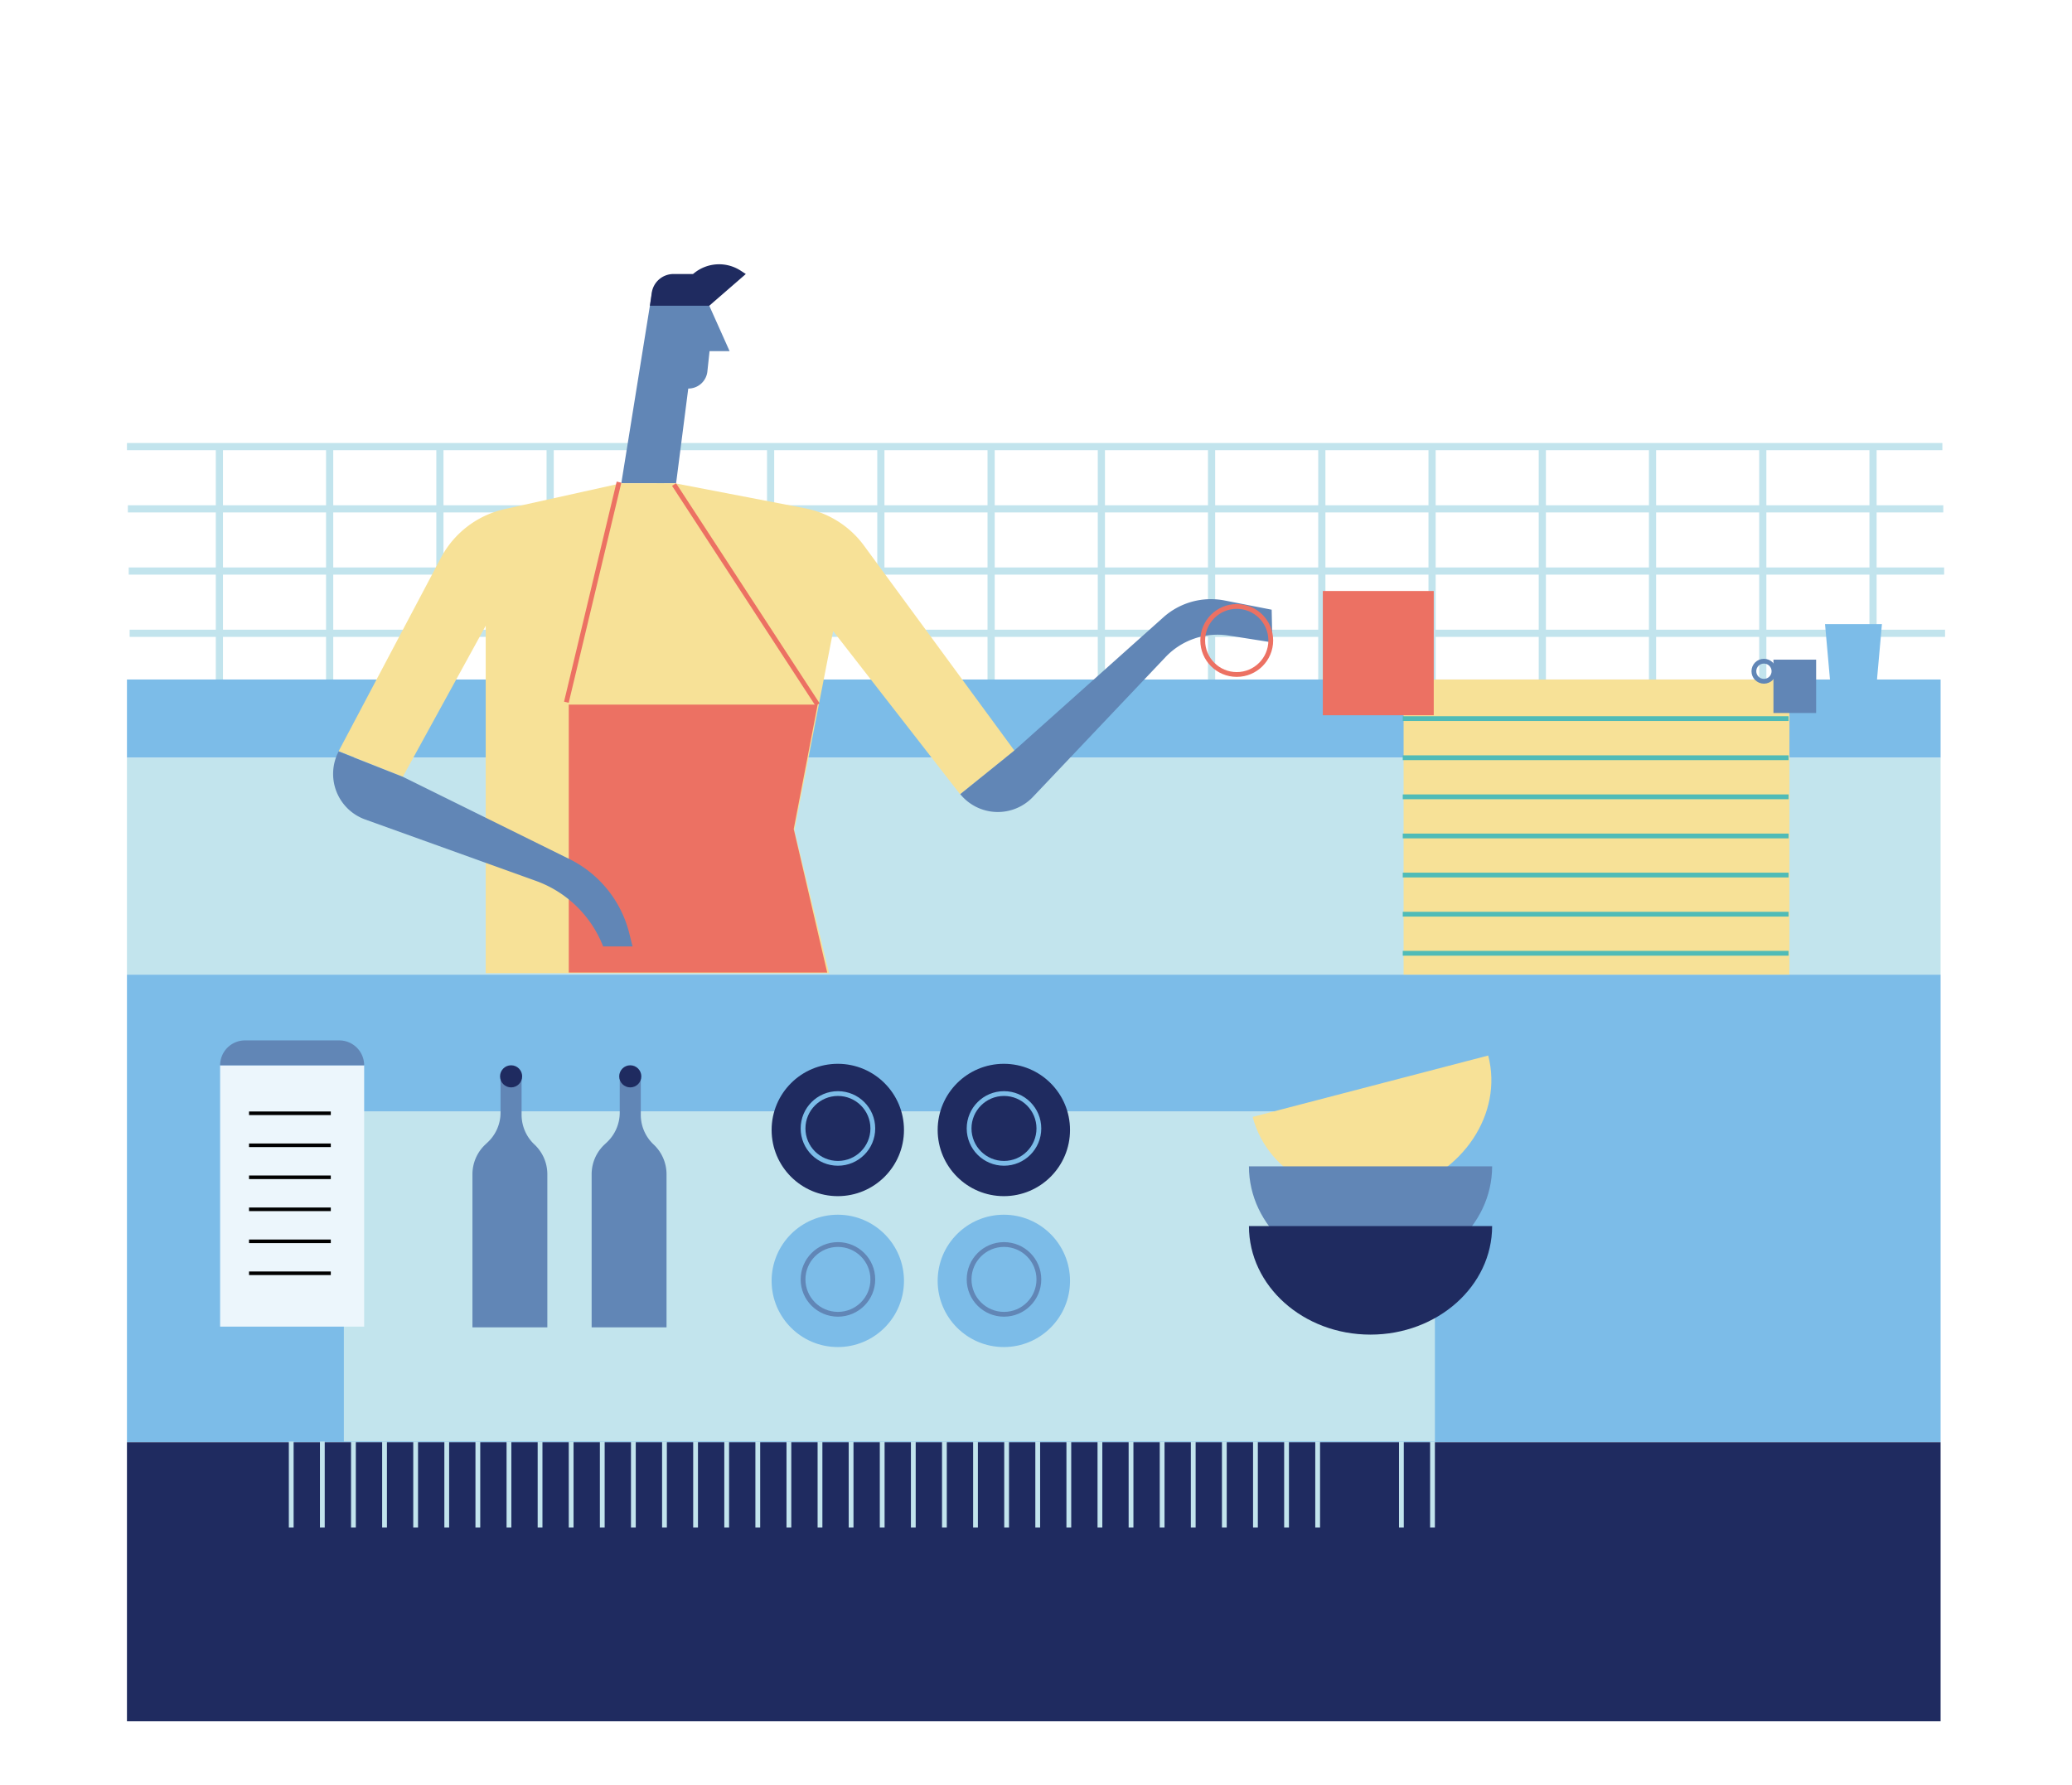 <svg xmlns="http://www.w3.org/2000/svg" viewBox="0 0 433 373">
  
  <g>
    <rect x="26.53" y="203.7" width="379.01" height="97.72" fill="#7cbce8"/>
    <rect x="26.53" y="301.42" width="379.01" height="58.34" fill="#1f2b60"/>
    <rect x="71.86" y="232.27" width="228" height="69" fill="#c2e4ed"/>
    <g>
      <g>
        <line x1="26.53" y1="93.34" x2="405.91" y2="93.34" fill="none" stroke="#c2e4ed" stroke-miterlimit="10" stroke-width="1.5"/>
        <line x1="26.72" y1="106.35" x2="406.1" y2="106.35" fill="none" stroke="#c2e4ed" stroke-miterlimit="10" stroke-width="1.5"/>
        <line x1="26.9" y1="119.35" x2="406.28" y2="119.35" fill="none" stroke="#c2e4ed" stroke-miterlimit="10" stroke-width="1.5"/>
        <line x1="27.09" y1="132.36" x2="406.47" y2="132.36" fill="none" stroke="#c2e4ed" stroke-miterlimit="10" stroke-width="1.5"/>
      </g>
      <g>
        <line x1="45.85" y1="93.52" x2="45.85" y2="142.2" fill="none" stroke="#c2e4ed" stroke-miterlimit="10" stroke-width="1.5"/>
        <line x1="68.89" y1="93.52" x2="68.89" y2="142.2" fill="none" stroke="#c2e4ed" stroke-miterlimit="10" stroke-width="1.5"/>
        <line x1="91.93" y1="93.52" x2="91.93" y2="142.2" fill="none" stroke="#c2e4ed" stroke-miterlimit="10" stroke-width="1.5"/>
        <line x1="114.97" y1="93.52" x2="114.97" y2="142.2" fill="none" stroke="#c2e4ed" stroke-miterlimit="10" stroke-width="1.5"/>
        <line x1="138" y1="93.52" x2="138" y2="142.2" fill="none" stroke="#c2e4ed" stroke-miterlimit="10" stroke-width="1.5"/>
        <line x1="161.04" y1="93.52" x2="161.04" y2="142.2" fill="none" stroke="#c2e4ed" stroke-miterlimit="10" stroke-width="1.5"/>
        <line x1="184.08" y1="93.52" x2="184.08" y2="142.2" fill="none" stroke="#c2e4ed" stroke-miterlimit="10" stroke-width="1.5"/>
        <line x1="207.12" y1="93.52" x2="207.12" y2="142.2" fill="none" stroke="#c2e4ed" stroke-miterlimit="10" stroke-width="1.5"/>
        <line x1="230.16" y1="93.52" x2="230.16" y2="142.2" fill="none" stroke="#c2e4ed" stroke-miterlimit="10" stroke-width="1.5"/>
        <line x1="253.19" y1="93.52" x2="253.19" y2="142.2" fill="none" stroke="#c2e4ed" stroke-miterlimit="10" stroke-width="1.5"/>
        <line x1="276.23" y1="93.52" x2="276.23" y2="142.2" fill="none" stroke="#c2e4ed" stroke-miterlimit="10" stroke-width="1.5"/>
        <line x1="299.27" y1="93.52" x2="299.27" y2="142.2" fill="none" stroke="#c2e4ed" stroke-miterlimit="10" stroke-width="1.5"/>
        <line x1="322.31" y1="93.52" x2="322.31" y2="142.2" fill="none" stroke="#c2e4ed" stroke-miterlimit="10" stroke-width="1.5"/>
        <line x1="345.34" y1="93.52" x2="345.34" y2="142.2" fill="none" stroke="#c2e4ed" stroke-miterlimit="10" stroke-width="1.5"/>
        <line x1="368.38" y1="93.52" x2="368.38" y2="142.2" fill="none" stroke="#c2e4ed" stroke-miterlimit="10" stroke-width="1.5"/>
        <line x1="391.42" y1="93.52" x2="391.42" y2="142.2" fill="none" stroke="#c2e4ed" stroke-miterlimit="10" stroke-width="1.5"/>
      </g>
    </g>
    <rect x="26.53" y="142.02" width="379.01" height="16.35" fill="#7cbce8"/>
    <rect x="26.53" y="158.37" width="379.01" height="45.33" fill="#c2e4ed"/>
    <path d="M146.6,60.27l5.87,13.12h-4.19l-.45,4.21a4,4,0,0,1-4,3.61h0L141.29,101H129.84l6.43-39.94Z" fill="#6186b6"/>
    <path d="M129.84,101H141l27.21,5.23a20,20,0,0,1,12.34,7.8L212,156.9,200.64,166,174.11,131.9,166,173.52l7.26,29.88H101.5V130.79L84.18,162.35,70.77,157l21.38-40.43a20,20,0,0,1,13.34-10.17Z" fill="#f7e197"/>
    <g>
      <rect x="293.32" y="142.02" width="80.63" height="61.68" fill="#f7e197"/>
      <line x1="293.14" y1="150.19" x2="373.77" y2="150.19" fill="none" stroke="#50bbb7" stroke-miterlimit="10"/>
      <line x1="293.14" y1="158.37" x2="373.77" y2="158.37" fill="none" stroke="#50bbb7" stroke-miterlimit="10"/>
      <line x1="293.14" y1="166.54" x2="373.77" y2="166.54" fill="none" stroke="#50bbb7" stroke-miterlimit="10"/>
      <line x1="293.14" y1="174.72" x2="373.77" y2="174.72" fill="none" stroke="#50bbb7" stroke-miterlimit="10"/>
      <line x1="293.14" y1="182.89" x2="373.77" y2="182.89" fill="none" stroke="#50bbb7" stroke-miterlimit="10"/>
      <line x1="293.14" y1="191.07" x2="373.77" y2="191.07" fill="none" stroke="#50bbb7" stroke-miterlimit="10"/>
      <line x1="293.14" y1="199.24" x2="373.77" y2="199.24" fill="none" stroke="#50bbb7" stroke-miterlimit="10"/>
    </g>
    <rect x="46" y="222.65" width="30.1" height="54.62" fill="#ecf6fc"/>
    <line x1="52.04" y1="232.68" x2="69.13" y2="232.68" fill="none" stroke="#000" stroke-miterlimit="10" stroke-width="0.75"/>
    <line x1="52.04" y1="239.37" x2="69.13" y2="239.37" fill="none" stroke="#000" stroke-miterlimit="10" stroke-width="0.75"/>
    <line x1="52.04" y1="246.06" x2="69.13" y2="246.06" fill="none" stroke="#000" stroke-miterlimit="10" stroke-width="0.75"/>
    <line x1="52.04" y1="252.75" x2="69.13" y2="252.75" fill="none" stroke="#000" stroke-miterlimit="10" stroke-width="0.75"/>
    <line x1="52.04" y1="259.44" x2="69.13" y2="259.44" fill="none" stroke="#000" stroke-miterlimit="10" stroke-width="0.75"/>
    <line x1="52.04" y1="266.12" x2="69.13" y2="266.12" fill="none" stroke="#000" stroke-miterlimit="10" stroke-width="0.75"/>
    <path d="M46,222.65h0a5.2,5.2,0,0,1,5.2-5.2H70.9a5.2,5.2,0,0,1,5.2,5.2H46Z" fill="#6186b6"/>
    <polygon points="387.33 130.44 381.39 130.44 383.06 149.2 387.33 149.2 391.61 149.2 393.28 130.44 387.33 130.44" fill="#7cbce8"/>
    <rect x="370.61" y="137.87" width="8.92" height="11.15" fill="#6186b6"/>
    <circle cx="368.62" cy="140.29" r="2.1" fill="none" stroke="#6186b6" stroke-miterlimit="10"/>
    <path d="M133.91,233v-8.38h-4.4v7.92a8.53,8.53,0,0,1-2.69,6.21l-.49.46a8.5,8.5,0,0,0-2.69,6.21v32h15.65v-32a8.54,8.54,0,0,0-2.69-6.21h0A8.5,8.5,0,0,1,133.91,233Z" fill="#6186b6"/>
    <g>
      <circle cx="175.08" cy="236.17" r="13.83" fill="#1f2b60"/>
      <circle cx="175.11" cy="235.85" r="7.29" fill="none" stroke="#7cbce8" stroke-miterlimit="10"/>
    </g>
    <circle cx="209.78" cy="236.17" r="13.83" fill="#1f2b60"/>
    <circle cx="209.81" cy="235.85" r="7.29" fill="none" stroke="#7cbce8" stroke-miterlimit="10"/>
    <g>
      <circle cx="175.08" cy="267.71" r="13.83" fill="#7cbce8"/>
      <circle cx="175.11" cy="267.4" r="7.29" fill="none" stroke="#6186b6" stroke-miterlimit="10"/>
    </g>
    <circle cx="209.78" cy="267.71" r="13.83" fill="#7cbce8"/>
    <circle cx="209.81" cy="267.4" r="7.29" fill="none" stroke="#6186b6" stroke-miterlimit="10"/>
    <path d="M311,220.61c3.16,12.13-5.3,24.83-18.89,28.37s-27.17-3.42-30.33-15.54Z" fill="#f7e197"/>
    <path d="M211.81,157l31.33-28A14.91,14.91,0,0,1,256,125.52l9.75,1.91.14,6.84-9.15-1.44a15,15,0,0,0-13.15,4.48l-27.73,29.25a10.12,10.12,0,0,1-15.19-.58h0Z" fill="#6186b6"/>
    <circle cx="258.45" cy="133.86" r="7.11" fill="none" stroke="#ec7163" stroke-miterlimit="10"/>
    <rect x="276.44" y="123.52" width="23.18" height="25.97" fill="#ec7163"/>
    <polygon points="172.87 203.27 118.86 203.27 118.86 147.27 170.87 147.27 165.87 173.27 172.87 203.27" fill="#ec7163"/>
    <line x1="140.86" y1="101.27" x2="170.86" y2="147.27" fill="none" stroke="#ec7163" stroke-miterlimit="10"/>
    <line x1="129.36" y1="100.77" x2="118.36" y2="146.77" fill="none" stroke="#ec7163" stroke-miterlimit="10"/>
    <path d="M84.18,162.35,119,179.55a23.71,23.71,0,0,1,12.5,15.5l.69,2.76h-6.15A23.69,23.69,0,0,0,112,184.11L76.3,171.27a10.12,10.12,0,0,1-5.57-14.14l0-.09Z" fill="#6186b6"/>
    <g>
      <path d="M109,233v-8.38h-4.4v7.92a8.49,8.49,0,0,1-2.69,6.21l-.49.46a8.54,8.54,0,0,0-2.69,6.21v32h15.65v-32a8.5,8.5,0,0,0-2.69-6.21h0A8.54,8.54,0,0,1,109,233Z" fill="#6186b6"/>
      <circle cx="106.81" cy="224.96" r="2.31" fill="#1f2b60"/>
    </g>
    <circle cx="131.71" cy="224.96" r="2.31" fill="#1f2b60"/>
    <path d="M311.82,243.77c0,12.54-11.39,22.69-25.43,22.69S261,256.31,261,243.77Z" fill="#6186b6"/>
    <path d="M311.82,256.25c0,12.53-11.39,22.69-25.43,22.69S261,268.78,261,256.25Z" fill="#1f2b60"/>
    <line x1="60.86" y1="301.27" x2="60.86" y2="319.27" fill="none" stroke="#c2e4ed" stroke-miterlimit="10"/>
    <line x1="67.36" y1="301.27" x2="67.36" y2="319.27" fill="none" stroke="#c2e4ed" stroke-miterlimit="10"/>
    <line x1="73.86" y1="301.27" x2="73.86" y2="319.27" fill="none" stroke="#c2e4ed" stroke-miterlimit="10"/>
    <line x1="80.36" y1="301.27" x2="80.36" y2="319.27" fill="none" stroke="#c2e4ed" stroke-miterlimit="10"/>
    <line x1="86.86" y1="301.27" x2="86.86" y2="319.27" fill="none" stroke="#c2e4ed" stroke-miterlimit="10"/>
    <line x1="93.36" y1="301.27" x2="93.36" y2="319.27" fill="none" stroke="#c2e4ed" stroke-miterlimit="10"/>
    <line x1="99.86" y1="301.27" x2="99.86" y2="319.27" fill="none" stroke="#c2e4ed" stroke-miterlimit="10"/>
    <line x1="106.36" y1="301.27" x2="106.36" y2="319.27" fill="none" stroke="#c2e4ed" stroke-miterlimit="10"/>
    <line x1="112.86" y1="301.27" x2="112.86" y2="319.27" fill="none" stroke="#c2e4ed" stroke-miterlimit="10"/>
    <line x1="119.36" y1="301.27" x2="119.36" y2="319.27" fill="none" stroke="#c2e4ed" stroke-miterlimit="10"/>
    <line x1="125.86" y1="301.27" x2="125.86" y2="319.27" fill="none" stroke="#c2e4ed" stroke-miterlimit="10"/>
    <line x1="132.36" y1="301.27" x2="132.36" y2="319.27" fill="none" stroke="#c2e4ed" stroke-miterlimit="10"/>
    <line x1="138.86" y1="301.27" x2="138.86" y2="319.27" fill="none" stroke="#c2e4ed" stroke-miterlimit="10"/>
    <line x1="145.36" y1="301.27" x2="145.36" y2="319.27" fill="none" stroke="#c2e4ed" stroke-miterlimit="10"/>
    <line x1="151.86" y1="301.27" x2="151.86" y2="319.27" fill="none" stroke="#c2e4ed" stroke-miterlimit="10"/>
    <line x1="158.36" y1="301.27" x2="158.36" y2="319.27" fill="none" stroke="#c2e4ed" stroke-miterlimit="10"/>
    <line x1="164.86" y1="301.27" x2="164.86" y2="319.27" fill="none" stroke="#c2e4ed" stroke-miterlimit="10"/>
    <line x1="171.36" y1="301.27" x2="171.36" y2="319.27" fill="none" stroke="#c2e4ed" stroke-miterlimit="10"/>
    <line x1="177.86" y1="301.27" x2="177.86" y2="319.27" fill="none" stroke="#c2e4ed" stroke-miterlimit="10"/>
    <line x1="184.36" y1="301.27" x2="184.36" y2="319.27" fill="none" stroke="#c2e4ed" stroke-miterlimit="10"/>
    <line x1="190.86" y1="301.27" x2="190.86" y2="319.27" fill="none" stroke="#c2e4ed" stroke-miterlimit="10"/>
    <line x1="197.36" y1="301.27" x2="197.36" y2="319.27" fill="none" stroke="#c2e4ed" stroke-miterlimit="10"/>
    <line x1="203.86" y1="301.27" x2="203.86" y2="319.27" fill="none" stroke="#c2e4ed" stroke-miterlimit="10"/>
    <line x1="210.36" y1="301.27" x2="210.36" y2="319.27" fill="none" stroke="#c2e4ed" stroke-miterlimit="10"/>
    <line x1="216.86" y1="301.27" x2="216.86" y2="319.27" fill="none" stroke="#c2e4ed" stroke-miterlimit="10"/>
    <line x1="223.36" y1="301.27" x2="223.36" y2="319.27" fill="none" stroke="#c2e4ed" stroke-miterlimit="10"/>
    <line x1="229.86" y1="301.27" x2="229.86" y2="319.27" fill="none" stroke="#c2e4ed" stroke-miterlimit="10"/>
    <line x1="236.36" y1="301.27" x2="236.36" y2="319.27" fill="none" stroke="#c2e4ed" stroke-miterlimit="10"/>
    <line x1="242.86" y1="301.27" x2="242.86" y2="319.27" fill="none" stroke="#c2e4ed" stroke-miterlimit="10"/>
    <line x1="249.36" y1="301.27" x2="249.36" y2="319.27" fill="none" stroke="#c2e4ed" stroke-miterlimit="10"/>
    <line x1="255.86" y1="301.27" x2="255.86" y2="319.27" fill="none" stroke="#c2e4ed" stroke-miterlimit="10"/>
    <line x1="262.36" y1="301.27" x2="262.36" y2="319.27" fill="none" stroke="#c2e4ed" stroke-miterlimit="10"/>
    <line x1="268.86" y1="301.27" x2="268.86" y2="319.27" fill="none" stroke="#c2e4ed" stroke-miterlimit="10"/>
    <line x1="275.36" y1="301.27" x2="275.36" y2="319.27" fill="none" stroke="#c2e4ed" stroke-miterlimit="10"/>
    <line x1="292.86" y1="301.27" x2="292.86" y2="319.27" fill="none" stroke="#c2e4ed" stroke-miterlimit="10"/>
    <line x1="299.36" y1="301.27" x2="299.36" y2="319.27" fill="none" stroke="#c2e4ed" stroke-miterlimit="10"/>
    <path d="M135.82,63.9h12.4l7.64-6.63-1-.65a8.28,8.28,0,0,0-9.76.43l-.28.22h-4.08a4.59,4.59,0,0,0-4.53,3.86Z" fill="#1f2b60"/>
  </g>
</svg>
